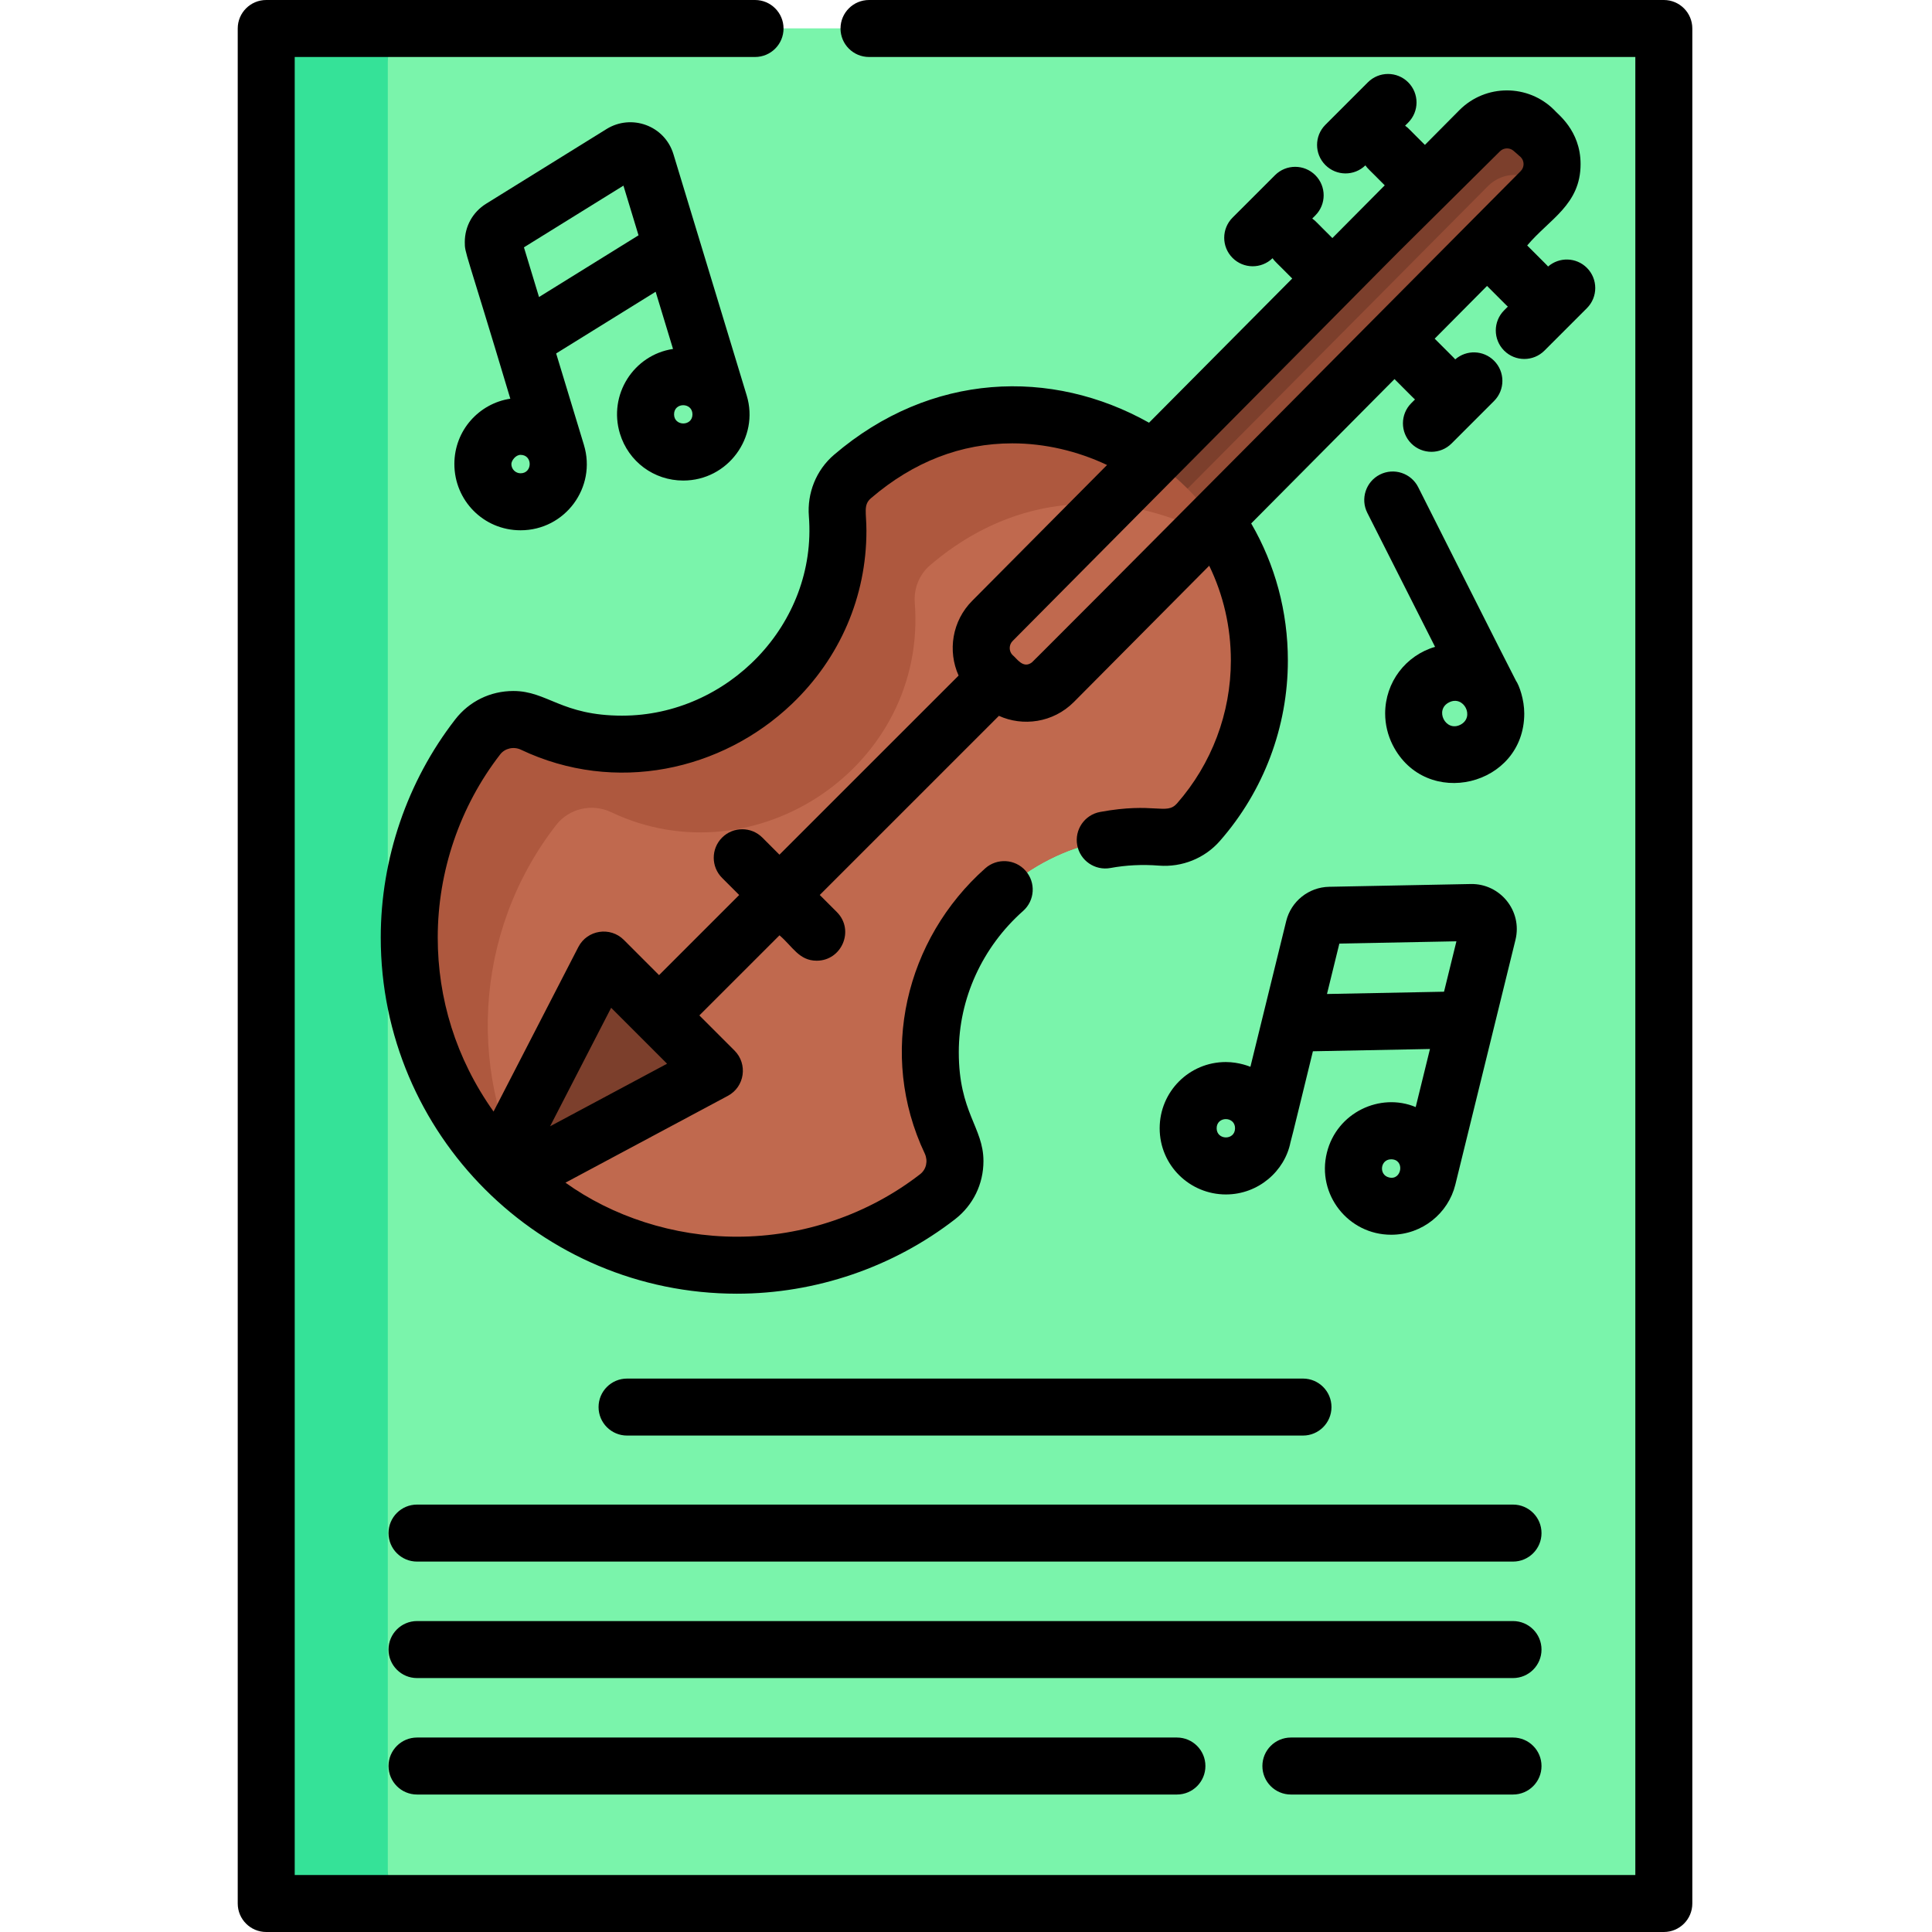<svg height="512pt" viewBox="-63 0 512 512" width="512pt" xmlns="http://www.w3.org/2000/svg"><path d="m377.926 16.34v479.32c0 4.852-3.938 8.789-8.789 8.789h-352.793c-4.852 0-8.789-3.938-8.789-8.789v-479.32c0-4.852 3.938-8.789 8.789-8.789h352.793c4.852 0 8.789 3.938 8.789 8.789zm0 0" fill="#35e298"/><path d="m377.926 16.34v479.32c0 4.852-3.938 8.789-8.789 8.789h-320.57c-4.855 0-8.793-3.938-8.793-8.789v-479.32c0-4.852 3.938-8.789 8.793-8.789h320.57c4.852 0 8.789 3.938 8.789 8.789zm0 0" fill="#7af4ab"/><path d="m346.223 49.816c-.34.504-.738.98-1.188 1.434l-128.824 129.738c-3.949 3.953-10.414 3.953-14.363 0l-.516-.516-1.285-1.277c-3.949-3.957-3.949-10.422 0-14.371l128.824-129.738c3.949-3.957 10.414-3.957 14.363 0l1.801 1.793c3.504 3.504 3.898 8.98 1.188 12.938zm0 0" fill="#7c3f2c"/><path d="m346.223 49.816c-.34.504-.738.98-1.188 1.434l-128.824 129.738c-3.949 3.953-10.414 3.953-14.363 0l-.516-.516c.34-.504.738-.988 1.188-1.434l128.824-129.738c3.949-3.953 10.414-3.953 14.363 0zm0 0" fill="#954c35"/><path d="m254.492 218.074c-2.465 2.809-6.133 4.242-9.852 3.945-43.301-3.457-73.855 42.074-55.676 80.422 2.418 5.094 1.039 11.164-3.418 14.621-29.602 22.961-70.664 24.086-101.391 3.367-1.875-1.262-3.703-2.602-5.488-4.023-2.574-2.035-5.043-4.238-7.418-6.613-4.172-4.168-7.82-8.648-10.961-13.375-20.391-30.672-19.168-71.48 3.691-100.934 3.449-4.453 9.52-5.828 14.613-3.414 38.297 18.156 83.762-12.293 80.438-55.508-.293-3.77 1.18-7.477 4.047-9.938 31.648-27.062 69.453-16.293 88.539 2.793 4.816 4.816 8.723 10.219 11.715 15.984 11.984 23.082 9.289 52.016-8.84 72.672zm0 0" fill="#ae583e"/><path d="m254.492 218.074c-2.465 2.809-6.133 4.242-9.852 3.945-43.301-3.457-73.855 42.074-55.676 80.422 2.418 5.094 1.039 11.164-3.418 14.621-29.602 22.961-70.664 24.086-101.391 3.367-1.875-1.262-3.703-2.602-5.488-4.023-18.262-30.262-16.363-69.297 5.703-97.742 3.457-4.453 9.527-5.832 14.621-3.414 38.297 18.156 83.762-12.293 80.434-55.508-.289-3.77 1.176-7.477 4.051-9.938 27.375-23.414 59.363-18.508 79.855-4.402 11.984 23.082 9.289 52.016-8.84 72.672zm0 0" fill="#c0694e"/><path d="m123.438 280.656c1.543 1.547 1.16 4.145-.766 5.172l-47.055 25.16c-1.141.609-2.77.273-3.918-.875-.008-.004-.016-.012-.02-.02-.039-.035-.074-.07-.109-.109-1.125-1.145-1.477-2.75-.887-3.887l24.551-47.641c1.008-1.957 3.637-2.367 5.195-.809zm0 0" fill="#7c3f2c"/><path d="m101.91 189.656c-16.141 0-19.816-6.535-28.867-6.535-6.082 0-11.691 2.738-15.395 7.523-12.738 16.41-19.746 36.941-19.746 57.812 0 52.215 42.355 94.387 94.387 94.387 20.871 0 41.402-7.008 57.812-19.734 4.785-3.715 7.523-9.324 7.523-15.406 0-8.984-6.535-12.832-6.535-28.867 0-14.176 6.211-27.82 17.047-37.426 3.121-2.77 3.414-7.543.645-10.664s-7.543-3.402-10.664-.645c-21.125 18.738-28.535 49.254-16.039 75.617.887 1.93.426 4.168-1.238 5.457-13.773 10.684-31.012 16.566-48.551 16.566-16.945 0-33.125-5.48-45.434-14.32l43.027-23.008c4.504-2.402 5.324-8.445 1.781-11.992l-9.324-9.324 21.234-21.23c3.473 2.949 5.152 6.73 9.859 6.73 6.668 0 10.113-8.121 5.34-12.891l-4.527-4.527 47.477-47.473c6.301 2.867 14.328 1.871 19.844-3.645l35.887-36.137c3.754 7.73 5.738 16.27 5.738 25.121 0 13.926-5.074 27.387-14.285 37.887-2.82 3.176-5.938-.418-20.371 2.246-4.109.754-6.816 4.703-6.062 8.801.758 4.098 4.703 6.805 8.801 6.051 4.16-.766 8.488-.977 12.828-.633 6.164.48 12.152-1.945 16.152-6.504 11.637-13.254 18.043-30.25 18.043-47.848 0-12.961-3.375-25.406-9.719-36.328l37.98-38.254c5.441 5.422 4.855 4.898 5.434 5.395l-.988.988c-2.949 2.949-2.949 7.73 0 10.68 2.949 2.945 7.73 2.949 10.68 0l11.254-11.254c2.949-2.949 2.949-7.73 0-10.68-2.824-2.824-7.324-2.938-10.289-.352-.492-.574-.066-.086-5.445-5.488l13.875-13.977c5.531 5.512 4.941 4.98 5.52 5.477l-.988.988c-2.949 2.949-2.949 7.73 0 10.68 1.477 1.473 3.406 2.211 5.34 2.211 1.934 0 3.867-.738 5.34-2.211l11.254-11.254c2.949-2.949 2.949-7.73 0-10.68-2.824-2.824-7.32-2.934-10.289-.352-.488-.57-.051-.074-5.535-5.582 5.879-6.988 14.148-10.793 14.148-21.57 0-9.023-6.305-13.395-6.988-14.336-6.918-6.918-18.164-6.918-25.102.02l-9.164 9.234c-4.348-4.293-4.281-4.398-5.25-5.09l.816-.816c2.949-2.949 2.949-7.73 0-10.68-2.953-2.949-7.73-2.949-10.68 0l-11.254 11.254c-2.949 2.949-2.949 7.73 0 10.68 2.918 2.914 7.625 2.957 10.594.078.691.969.801.906 5.129 5.289l-13.871 13.973-.004.004c-4.426-4.367-4.367-4.484-5.336-5.176l.812-.816c2.949-2.949 2.949-7.727 0-10.676-2.949-2.949-7.73-2.949-10.676 0l-11.254 11.25c-2.949 2.949-2.949 7.73 0 10.68 2.902 2.902 7.613 2.969 10.594.078.691.973.797.898 5.219 5.379l-37.949 38.211c-25.797-14.492-57.828-13.438-83.461 8.488-4.801 4.094-7.16 10.215-6.684 16.281 2.242 28.719-21.633 52.863-49.449 52.863zm-19.133 108.824 16.184-31.406c4.605 4.605 10.223 10.227 14.82 14.824zm251.723-258.379c.988-.984 2.578-1.039 3.629-.117l1.867 1.641c1.008 1.008 1.043 2.684-.02 3.746-123.074 123.961-130.117 130.773-129.512 130.172-2.34 1.777-3.992-1.051-5.117-1.938-1.02-1.016-1.02-2.719.02-3.746 143.645-144.672 75.113-76.059 129.133-129.758zm-167.887 100.582c0-4.984-.906-6.867 1.246-8.691 11.246-9.625 23.836-14.5 37.418-14.5 8.598 0 17.277 2.035 25.102 5.738l-35.715 35.969c-5.355 5.355-6.566 13.309-3.625 19.836l-47.477 47.465-4.523-4.527c-2.949-2.949-7.73-2.949-10.68 0-2.949 2.949-2.949 7.73 0 10.68l4.531 4.531-21.234 21.234-9.332-9.336c-3.609-3.609-9.707-2.66-12.055 1.883l-22.473 43.609c-10.043-14.137-14.793-30.047-14.793-46.117 0-17.539 5.883-34.785 16.574-48.562 1.238-1.59 3.543-2.121 5.449-1.227 25.027 11.891 53.324 5.562 71.84-12.121 12.738-12.164 19.746-28.445 19.746-45.863zm0 0"/><path d="m57.414 122.98c0 9.598 7.684 17.551 17.543 17.551 11.816 0 20.211-11.395 16.781-22.637v-.008c-1.945-6.391-7.316-24.102-7.352-24.219l26.367-16.352 4.605 15.164h-.008c-10.41 1.562-17.191 12.109-14.066 22.426 2.266 7.441 9.012 12.445 16.785 12.445 11.801 0 20.191-11.418 16.82-22.527l-19.414-63.941c-2.332-7.688-11.199-10.742-17.73-6.688l-31.918 19.797c-3.539 2.195-5.652 5.992-5.652 10.156 0 3.117.055 1.359 12.066 41.516h-.004c-8.211 1.23-14.824 8.336-14.824 17.316zm63.094-13.168c0 3.223-4.875 3.211-4.875-.012 0-3.242 4.875-3.207 4.875.012zm-18.293-60.617 4 13.164-26.371 16.355-3.996-13.168zm-27.258 71.348c3.246 0 3.195 4.883 0 4.883-1.293 0-2.438-1.047-2.438-2.445 0-.867 1.086-2.438 2.438-2.438zm0 0"/><path d="m277.855 244.105-9.484 38.609c-.117-.031-2.938-1.262-6.52-1.262-9.715 0-17.527 7.855-17.527 17.551 0 9.863 8.004 17.539 17.551 17.539 8.594 0 15.598-6.191 17.113-13.812.102-.102 4.199-17.035 5.945-24.133l31.023-.602-3.781 15.391c-9.395-3.938-20.91 1.418-23.539 12.09-2.742 11.047 5.648 21.742 17.035 21.742 8.277 0 15.141-5.727 17-13.25l15.945-64.898c1.887-7.695-4.082-14.949-11.84-14.797l-37.551.734c-5.406.105-10.082 3.848-11.371 9.098zm-18.43 54.898c0-3.25 4.875-3.219 4.875-.012 0 3.289-4.875 3.211-4.875.012zm45.664 13.027c-2.762-.672-2.312-4.801.574-4.801 3.734 0 2.848 5.703-.574 4.801zm17.879-62.574-3.285 13.359-31.02.605 3.281-13.363zm0 0"/><path d="m304.082 189.102c0 2.871.695 5.742 1.984 8.309 8.766 17.285 34.879 10.98 34.879-8.328 0-3.676-1.316-7.422-2.215-8.719 0-.012 0-.012-.012-.02-1.48-2.766-25.812-51.105-25.883-51.246-1.883-3.719-6.426-5.211-10.148-3.332-3.719 1.883-5.215 6.426-3.332 10.148l17.953 35.508c-7.762 2.273-13.227 9.355-13.227 17.68zm16.934-2.969c3.906-1.992 6.906 3.934 3.004 5.93-3.914 2-6.93-3.965-3.004-5.93zm0 0"/><path d="m377.93 0h-210.629c-4.172 0-7.555 3.383-7.555 7.551 0 4.172 3.383 7.551 7.555 7.551h203.078v481.797h-355.277v-481.797h121.992c4.168 0 7.551-3.379 7.551-7.551 0-4.168-3.383-7.551-7.551-7.551h-129.543c-4.168 0-7.551 3.383-7.551 7.551v496.898c0 4.168 3.383 7.551 7.551 7.551h370.379c4.172 0 7.551-3.383 7.551-7.551v-496.898c0-4.168-3.379-7.551-7.551-7.551zm0 0"/><path d="m95.625 372.887c0 4.172 3.383 7.551 7.551 7.551h179.129c4.168 0 7.551-3.379 7.551-7.551s-3.383-7.551-7.551-7.551h-179.129c-4.168 0-7.551 3.379-7.551 7.551zm0 0"/><path d="m337.965 398.73h-290.449c-4.168 0-7.551 3.383-7.551 7.555 0 4.168 3.383 7.551 7.551 7.551h290.449c4.172 0 7.551-3.383 7.551-7.551 0-4.172-3.379-7.555-7.551-7.555zm0 0"/><path d="m337.965 429.598h-290.449c-4.168 0-7.551 3.383-7.551 7.551 0 4.172 3.383 7.555 7.551 7.555h290.449c4.172 0 7.551-3.383 7.551-7.555 0-4.168-3.379-7.551-7.551-7.551zm0 0"/><path d="m47.516 460.465c-4.168 0-7.551 3.383-7.551 7.551 0 4.172 3.383 7.551 7.551 7.551h201.379c4.172 0 7.551-3.379 7.551-7.551 0-4.168-3.379-7.551-7.551-7.551zm0 0"/><path d="m337.965 460.465h-58.863c-4.172 0-7.555 3.383-7.555 7.551 0 4.172 3.383 7.551 7.555 7.551h58.863c4.172 0 7.551-3.379 7.551-7.551 0-4.168-3.379-7.551-7.551-7.551zm0 0"/></svg>